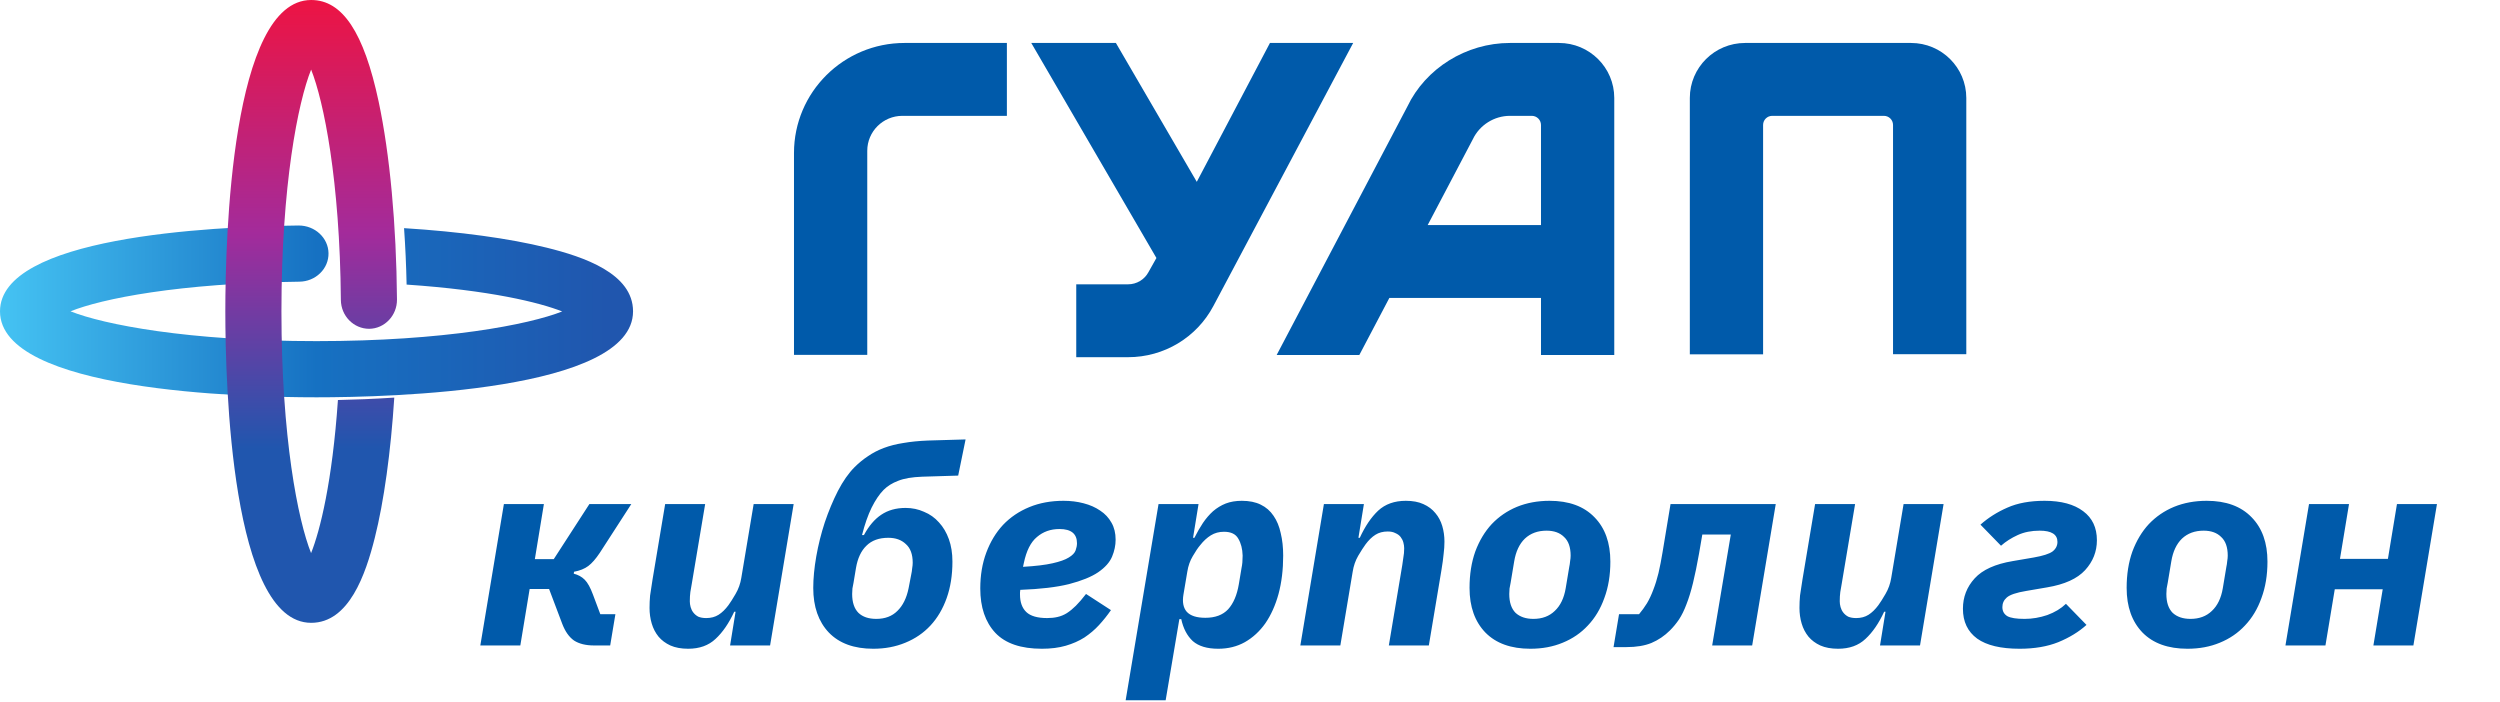 <svg width="146" height="41" viewBox="0 0 146 41" fill="none" xmlns="http://www.w3.org/2000/svg">
<path d="M46.369 8.933V20.725H50.648V8.807C50.648 7.679 51.567 6.765 52.7 6.765H58.802V2.509H52.827C49.26 2.509 46.369 5.385 46.369 8.933Z" fill="#005AAA"/>
<path d="M74.165 2.509L69.892 10.619L65.168 2.509H60.226L67.535 15.067L67.076 15.883C66.842 16.328 66.382 16.604 65.879 16.604H62.853V20.86H65.879C67.975 20.86 69.885 19.714 70.863 17.868L79.025 2.509H74.165Z" fill="#005AAA"/>
<path d="M83.377 13.143L86.016 8.127C86.411 7.3 87.261 6.765 88.182 6.765H89.456C89.753 6.765 89.994 7.005 89.994 7.301V13.143H83.377ZM91.044 2.509H88.182C85.619 2.509 83.251 3.996 82.188 6.226L74.556 20.733H79.384L81.138 17.4H89.994V20.733H94.273V5.721C94.273 3.947 92.828 2.509 91.044 2.509Z" fill="#005AAA"/>
<path d="M111.603 2.509H101.914C100.131 2.509 98.686 3.947 98.686 5.72V20.693H102.965V7.297C102.965 7.003 103.204 6.765 103.498 6.765H110.019C110.314 6.765 110.553 7.003 110.553 7.297V20.685H114.832V5.72C114.832 3.947 113.386 2.509 111.603 2.509Z" fill="#005AAA"/>
<path d="M17.439 13.169C12.195 13.232 0 13.848 0 18.183C0 22.841 14.148 23.203 18.485 23.203C22.822 23.203 36.97 22.841 36.97 18.183C36.97 15.969 34.089 14.999 31.922 14.463C29.736 13.922 26.861 13.53 23.597 13.324C23.672 14.39 23.722 15.493 23.746 16.62C28.603 16.95 31.499 17.662 32.832 18.189C30.888 18.956 25.967 19.922 18.485 19.922C10.971 19.922 6.046 18.95 4.118 18.181C5.942 17.445 10.444 16.537 17.482 16.45C17.943 16.445 18.374 16.269 18.696 15.955C19.018 15.642 19.191 15.227 19.185 14.789C19.173 13.896 18.4 13.169 17.439 13.169Z" fill="url(#paint0_linear_14_149)"/>
<path d="M13.159 18.186C13.159 22.453 13.52 36.373 18.173 36.373C20.385 36.373 21.353 33.54 21.888 31.409C22.421 29.291 22.822 26.391 23.026 23.22C21.809 23.3 20.68 23.341 19.735 23.361C19.405 28.142 18.693 30.989 18.167 32.301C17.401 30.389 16.436 25.546 16.436 18.186C16.436 10.813 17.403 5.97 18.17 4.064C18.907 5.913 19.849 10.533 19.907 17.519C19.915 18.446 20.65 19.202 21.56 19.202C22.463 19.193 23.192 18.425 23.184 17.49C23.148 13.116 22.767 9.014 22.114 5.939C21.252 1.887 20 0 18.173 0C13.52 0 13.159 13.92 13.159 18.186Z" fill="url(#paint1_linear_14_149)"/>
<path d="M29.427 29.439H31.763L31.235 32.655H32.339L34.419 29.439H36.867L35.027 32.287C34.792 32.639 34.568 32.895 34.355 33.055C34.142 33.215 33.864 33.327 33.523 33.391L33.507 33.503C33.763 33.567 33.976 33.684 34.147 33.855C34.318 34.026 34.477 34.313 34.627 34.719L35.059 35.871H35.939L35.635 37.695H34.691C34.211 37.695 33.822 37.599 33.523 37.407C33.235 37.204 33.005 36.879 32.835 36.431L32.067 34.399H30.931L30.387 37.695H28.051L29.427 29.439ZM42.957 35.727H42.877C42.567 36.399 42.205 36.927 41.789 37.311C41.383 37.695 40.85 37.887 40.189 37.887C39.783 37.887 39.437 37.823 39.149 37.695C38.871 37.567 38.642 37.396 38.461 37.183C38.279 36.959 38.146 36.703 38.061 36.415C37.975 36.127 37.933 35.823 37.933 35.503C37.933 35.268 37.943 35.028 37.965 34.783C37.997 34.538 38.045 34.223 38.109 33.839L38.845 29.439H41.181L40.397 34.111C40.375 34.26 40.349 34.415 40.317 34.575C40.295 34.735 40.285 34.916 40.285 35.119C40.285 35.225 40.301 35.337 40.333 35.455C40.365 35.572 40.418 35.679 40.493 35.775C40.567 35.871 40.663 35.951 40.781 36.015C40.909 36.068 41.063 36.095 41.245 36.095C41.522 36.095 41.762 36.031 41.965 35.903C42.167 35.775 42.359 35.588 42.541 35.343C42.658 35.183 42.797 34.964 42.957 34.687C43.127 34.399 43.239 34.084 43.293 33.743L44.013 29.439H46.349L44.973 37.695H42.637L42.957 35.727ZM50.998 37.887C49.878 37.887 49.014 37.572 48.406 36.943C47.798 36.303 47.494 35.434 47.494 34.335C47.494 33.78 47.553 33.167 47.67 32.495C47.788 31.823 47.953 31.162 48.166 30.511C48.39 29.849 48.646 29.236 48.934 28.671C49.233 28.095 49.558 27.631 49.91 27.279C50.156 27.034 50.417 26.82 50.694 26.639C50.972 26.447 51.281 26.287 51.622 26.159C51.964 26.031 52.342 25.935 52.758 25.871C53.185 25.796 53.665 25.748 54.198 25.727L56.39 25.663L55.958 27.775L53.862 27.839C53.265 27.86 52.796 27.94 52.454 28.079C52.113 28.207 51.83 28.383 51.606 28.607C51.361 28.852 51.126 29.199 50.902 29.647C50.689 30.084 50.502 30.617 50.342 31.247H50.454C50.742 30.713 51.078 30.319 51.462 30.063C51.857 29.796 52.332 29.663 52.886 29.663C53.27 29.663 53.628 29.738 53.958 29.887C54.3 30.026 54.593 30.233 54.838 30.511C55.084 30.777 55.276 31.103 55.414 31.487C55.553 31.871 55.622 32.308 55.622 32.799C55.622 33.588 55.51 34.297 55.286 34.927C55.062 35.556 54.748 36.09 54.342 36.527C53.937 36.964 53.446 37.3 52.87 37.535C52.305 37.77 51.681 37.887 50.998 37.887ZM51.174 36.143C51.686 36.143 52.097 35.988 52.406 35.679C52.726 35.37 52.945 34.927 53.062 34.351L53.222 33.519C53.244 33.423 53.26 33.316 53.27 33.199C53.292 33.071 53.302 32.959 53.302 32.863C53.302 32.372 53.169 32.01 52.902 31.775C52.646 31.529 52.305 31.407 51.878 31.407C51.334 31.407 50.908 31.561 50.598 31.871C50.289 32.169 50.086 32.602 49.99 33.167L49.846 34.031C49.825 34.127 49.804 34.239 49.782 34.367C49.772 34.484 49.766 34.591 49.766 34.687C49.766 35.178 49.889 35.545 50.134 35.791C50.38 36.026 50.726 36.143 51.174 36.143ZM60.848 37.887C59.621 37.887 58.715 37.578 58.128 36.959C57.541 36.33 57.248 35.465 57.248 34.367C57.248 33.599 57.365 32.9 57.6 32.271C57.835 31.642 58.16 31.103 58.576 30.655C59.003 30.207 59.515 29.86 60.112 29.615C60.709 29.369 61.376 29.247 62.112 29.247C62.528 29.247 62.917 29.295 63.28 29.391C63.653 29.487 63.979 29.631 64.256 29.823C64.533 30.004 64.752 30.239 64.912 30.527C65.072 30.804 65.152 31.135 65.152 31.519C65.152 31.849 65.083 32.18 64.944 32.511C64.805 32.842 64.533 33.145 64.128 33.423C63.733 33.69 63.168 33.919 62.432 34.111C61.707 34.292 60.757 34.404 59.584 34.447C59.573 34.511 59.568 34.564 59.568 34.607C59.568 34.639 59.568 34.676 59.568 34.719C59.568 35.167 59.691 35.508 59.936 35.743C60.181 35.977 60.587 36.095 61.152 36.095C61.376 36.095 61.579 36.074 61.76 36.031C61.952 35.988 62.133 35.913 62.304 35.807C62.485 35.69 62.661 35.545 62.832 35.375C63.013 35.194 63.211 34.964 63.424 34.687L64.88 35.631C64.667 35.94 64.432 36.233 64.176 36.511C63.931 36.778 63.648 37.017 63.328 37.231C63.008 37.434 62.645 37.593 62.24 37.711C61.835 37.828 61.371 37.887 60.848 37.887ZM61.872 30.895C61.36 30.895 60.923 31.049 60.56 31.359C60.197 31.657 59.941 32.164 59.792 32.879L59.744 33.103C60.48 33.06 61.056 32.991 61.472 32.895C61.899 32.799 62.213 32.687 62.416 32.559C62.629 32.431 62.763 32.292 62.816 32.143C62.869 31.994 62.896 31.855 62.896 31.727C62.896 31.172 62.555 30.895 61.872 30.895ZM67.658 29.439H69.994L69.674 31.407H69.754C69.914 31.087 70.079 30.799 70.25 30.543C70.431 30.276 70.629 30.047 70.842 29.855C71.066 29.663 71.311 29.514 71.578 29.407C71.855 29.3 72.17 29.247 72.522 29.247C72.959 29.247 73.327 29.322 73.626 29.471C73.935 29.62 74.186 29.839 74.378 30.127C74.57 30.404 74.709 30.74 74.794 31.135C74.89 31.529 74.938 31.967 74.938 32.447C74.938 33.268 74.847 34.015 74.666 34.687C74.484 35.348 74.228 35.919 73.898 36.399C73.567 36.868 73.167 37.236 72.698 37.503C72.239 37.759 71.722 37.887 71.146 37.887C70.495 37.887 69.999 37.737 69.658 37.439C69.327 37.13 69.103 36.703 68.986 36.159H68.874L68.074 40.895H65.738L67.658 29.439ZM70.394 36.079C70.97 36.079 71.412 35.913 71.722 35.583C72.031 35.242 72.239 34.756 72.346 34.127L72.506 33.167C72.527 33.071 72.543 32.964 72.554 32.847C72.564 32.719 72.57 32.586 72.57 32.447C72.559 32.052 72.474 31.721 72.314 31.455C72.165 31.188 71.887 31.055 71.482 31.055C71.194 31.055 70.938 31.124 70.714 31.263C70.49 31.401 70.282 31.593 70.09 31.839C69.962 31.988 69.818 32.202 69.658 32.479C69.498 32.745 69.391 33.05 69.338 33.391L69.114 34.719C69.039 35.156 69.103 35.492 69.306 35.727C69.519 35.962 69.882 36.079 70.394 36.079ZM75.94 37.695L77.316 29.439H79.652L79.332 31.407H79.412C79.721 30.735 80.078 30.207 80.484 29.823C80.9 29.439 81.438 29.247 82.1 29.247C82.505 29.247 82.846 29.311 83.124 29.439C83.412 29.567 83.646 29.743 83.828 29.967C84.009 30.18 84.142 30.431 84.228 30.719C84.313 31.007 84.356 31.311 84.356 31.631C84.356 31.866 84.34 32.105 84.308 32.351C84.286 32.596 84.244 32.911 84.18 33.295L83.444 37.695H81.108L81.892 33.007C81.913 32.858 81.934 32.708 81.956 32.559C81.988 32.399 82.004 32.218 82.004 32.015C82.004 31.908 81.988 31.796 81.956 31.679C81.924 31.561 81.87 31.455 81.796 31.359C81.721 31.263 81.62 31.188 81.492 31.135C81.374 31.071 81.225 31.039 81.044 31.039C80.766 31.039 80.526 31.103 80.324 31.231C80.121 31.359 79.929 31.546 79.748 31.791C79.63 31.951 79.486 32.175 79.316 32.463C79.156 32.74 79.049 33.05 78.996 33.391L78.276 37.695H75.94ZM89.373 37.887C88.243 37.887 87.368 37.572 86.749 36.943C86.131 36.303 85.821 35.434 85.821 34.335C85.821 33.545 85.933 32.836 86.157 32.207C86.392 31.578 86.712 31.044 87.117 30.607C87.533 30.169 88.024 29.834 88.589 29.599C89.165 29.364 89.8 29.247 90.493 29.247C91.624 29.247 92.499 29.567 93.117 30.207C93.736 30.836 94.045 31.7 94.045 32.799C94.045 33.588 93.928 34.297 93.693 34.927C93.469 35.556 93.149 36.09 92.733 36.527C92.328 36.964 91.837 37.3 91.261 37.535C90.696 37.77 90.067 37.887 89.373 37.887ZM89.549 36.143C90.061 36.143 90.477 35.988 90.797 35.679C91.128 35.37 91.341 34.927 91.437 34.351L91.645 33.103C91.667 33.007 91.683 32.9 91.693 32.783C91.715 32.655 91.725 32.543 91.725 32.447C91.725 31.956 91.597 31.593 91.341 31.359C91.096 31.113 90.755 30.991 90.317 30.991C89.805 30.991 89.384 31.145 89.053 31.455C88.733 31.764 88.525 32.207 88.429 32.783L88.221 34.031C88.2 34.127 88.179 34.239 88.157 34.367C88.147 34.484 88.141 34.591 88.141 34.687C88.141 35.178 88.264 35.545 88.509 35.791C88.765 36.026 89.112 36.143 89.549 36.143ZM94.551 35.871H95.719C95.89 35.668 96.044 35.455 96.183 35.231C96.322 34.996 96.444 34.735 96.551 34.447C96.668 34.148 96.77 33.823 96.855 33.471C96.94 33.108 97.02 32.697 97.095 32.239L97.559 29.439H103.703L102.327 37.695H99.991L101.079 31.215H99.415L99.223 32.335C99.106 32.996 98.988 33.567 98.871 34.047C98.754 34.527 98.626 34.943 98.487 35.295C98.359 35.636 98.215 35.929 98.055 36.175C97.895 36.41 97.719 36.623 97.527 36.815C97.207 37.135 96.844 37.38 96.439 37.551C96.044 37.711 95.559 37.791 94.983 37.791H94.231L94.551 35.871ZM110.113 35.727H110.033C109.723 36.399 109.361 36.927 108.945 37.311C108.539 37.695 108.006 37.887 107.345 37.887C106.939 37.887 106.593 37.823 106.305 37.695C106.027 37.567 105.798 37.396 105.617 37.183C105.435 36.959 105.302 36.703 105.217 36.415C105.131 36.127 105.089 35.823 105.089 35.503C105.089 35.268 105.099 35.028 105.121 34.783C105.153 34.538 105.201 34.223 105.265 33.839L106.001 29.439H108.337L107.553 34.111C107.531 34.26 107.505 34.415 107.473 34.575C107.451 34.735 107.441 34.916 107.441 35.119C107.441 35.225 107.457 35.337 107.489 35.455C107.521 35.572 107.574 35.679 107.649 35.775C107.723 35.871 107.819 35.951 107.937 36.015C108.065 36.068 108.219 36.095 108.401 36.095C108.678 36.095 108.918 36.031 109.121 35.903C109.323 35.775 109.515 35.588 109.697 35.343C109.814 35.183 109.953 34.964 110.113 34.687C110.283 34.399 110.395 34.084 110.449 33.743L111.169 29.439H113.505L112.129 37.695H109.793L110.113 35.727ZM117.947 37.887C116.848 37.887 116.021 37.69 115.467 37.295C114.912 36.889 114.635 36.308 114.635 35.551C114.635 34.868 114.864 34.276 115.323 33.775C115.781 33.273 116.523 32.938 117.547 32.767L118.763 32.559C119.307 32.463 119.675 32.346 119.867 32.207C120.059 32.057 120.155 31.871 120.155 31.647C120.155 31.209 119.808 30.991 119.115 30.991C118.635 30.991 118.208 31.076 117.835 31.247C117.461 31.418 117.136 31.625 116.859 31.871L115.659 30.639C116.117 30.233 116.64 29.903 117.227 29.647C117.824 29.38 118.549 29.247 119.403 29.247C120.373 29.247 121.125 29.45 121.659 29.855C122.192 30.25 122.459 30.815 122.459 31.551C122.459 32.212 122.229 32.794 121.771 33.295C121.312 33.796 120.571 34.132 119.547 34.303L118.331 34.511C117.755 34.607 117.376 34.735 117.195 34.895C117.024 35.044 116.939 35.231 116.939 35.455C116.939 35.69 117.035 35.865 117.227 35.983C117.419 36.09 117.755 36.143 118.235 36.143C118.683 36.143 119.125 36.068 119.563 35.919C120 35.759 120.363 35.54 120.651 35.263L121.851 36.495C121.403 36.9 120.853 37.236 120.203 37.503C119.563 37.759 118.811 37.887 117.947 37.887ZM127.748 37.887C126.618 37.887 125.743 37.572 125.124 36.943C124.506 36.303 124.196 35.434 124.196 34.335C124.196 33.545 124.308 32.836 124.532 32.207C124.767 31.578 125.087 31.044 125.492 30.607C125.908 30.169 126.399 29.834 126.964 29.599C127.54 29.364 128.175 29.247 128.868 29.247C129.999 29.247 130.874 29.567 131.492 30.207C132.111 30.836 132.42 31.7 132.42 32.799C132.42 33.588 132.303 34.297 132.068 34.927C131.844 35.556 131.524 36.09 131.108 36.527C130.703 36.964 130.212 37.3 129.636 37.535C129.071 37.77 128.442 37.887 127.748 37.887ZM127.924 36.143C128.436 36.143 128.852 35.988 129.172 35.679C129.503 35.37 129.716 34.927 129.812 34.351L130.02 33.103C130.042 33.007 130.058 32.9 130.068 32.783C130.09 32.655 130.1 32.543 130.1 32.447C130.1 31.956 129.972 31.593 129.716 31.359C129.471 31.113 129.13 30.991 128.692 30.991C128.18 30.991 127.759 31.145 127.428 31.455C127.108 31.764 126.9 32.207 126.804 32.783L126.596 34.031C126.575 34.127 126.554 34.239 126.532 34.367C126.522 34.484 126.516 34.591 126.516 34.687C126.516 35.178 126.639 35.545 126.884 35.791C127.14 36.026 127.487 36.143 127.924 36.143ZM134.846 29.439H137.182L136.654 32.639H139.454L139.982 29.439H142.318L140.942 37.695H138.606L139.15 34.415H136.35L135.806 37.695H133.47L134.846 29.439Z" fill="#005AAA"/>
<defs>
<linearGradient id="paint0_linear_14_149" x1="9.57275e-05" y1="18.186" x2="36.97" y2="18.186" gradientUnits="userSpaceOnUse">
<stop stop-color="#45C3F3"/>
<stop offset="0.5" stop-color="#1671C2"/>
<stop offset="0.96" stop-color="#2056AE"/>
<stop offset="1" stop-color="#2056AE"/>
</linearGradient>
<linearGradient id="paint1_linear_14_149" x1="18.172" y1="36.373" x2="18.172" y2="-0" gradientUnits="userSpaceOnUse">
<stop stop-color="#2056AE"/>
<stop offset="0.25" stop-color="#2056AE"/>
<stop offset="0.28" stop-color="#2056AE"/>
<stop offset="0.625" stop-color="#A32B9B"/>
<stop offset="1" stop-color="#ED1443"/>
</linearGradient>
</defs>
</svg>
